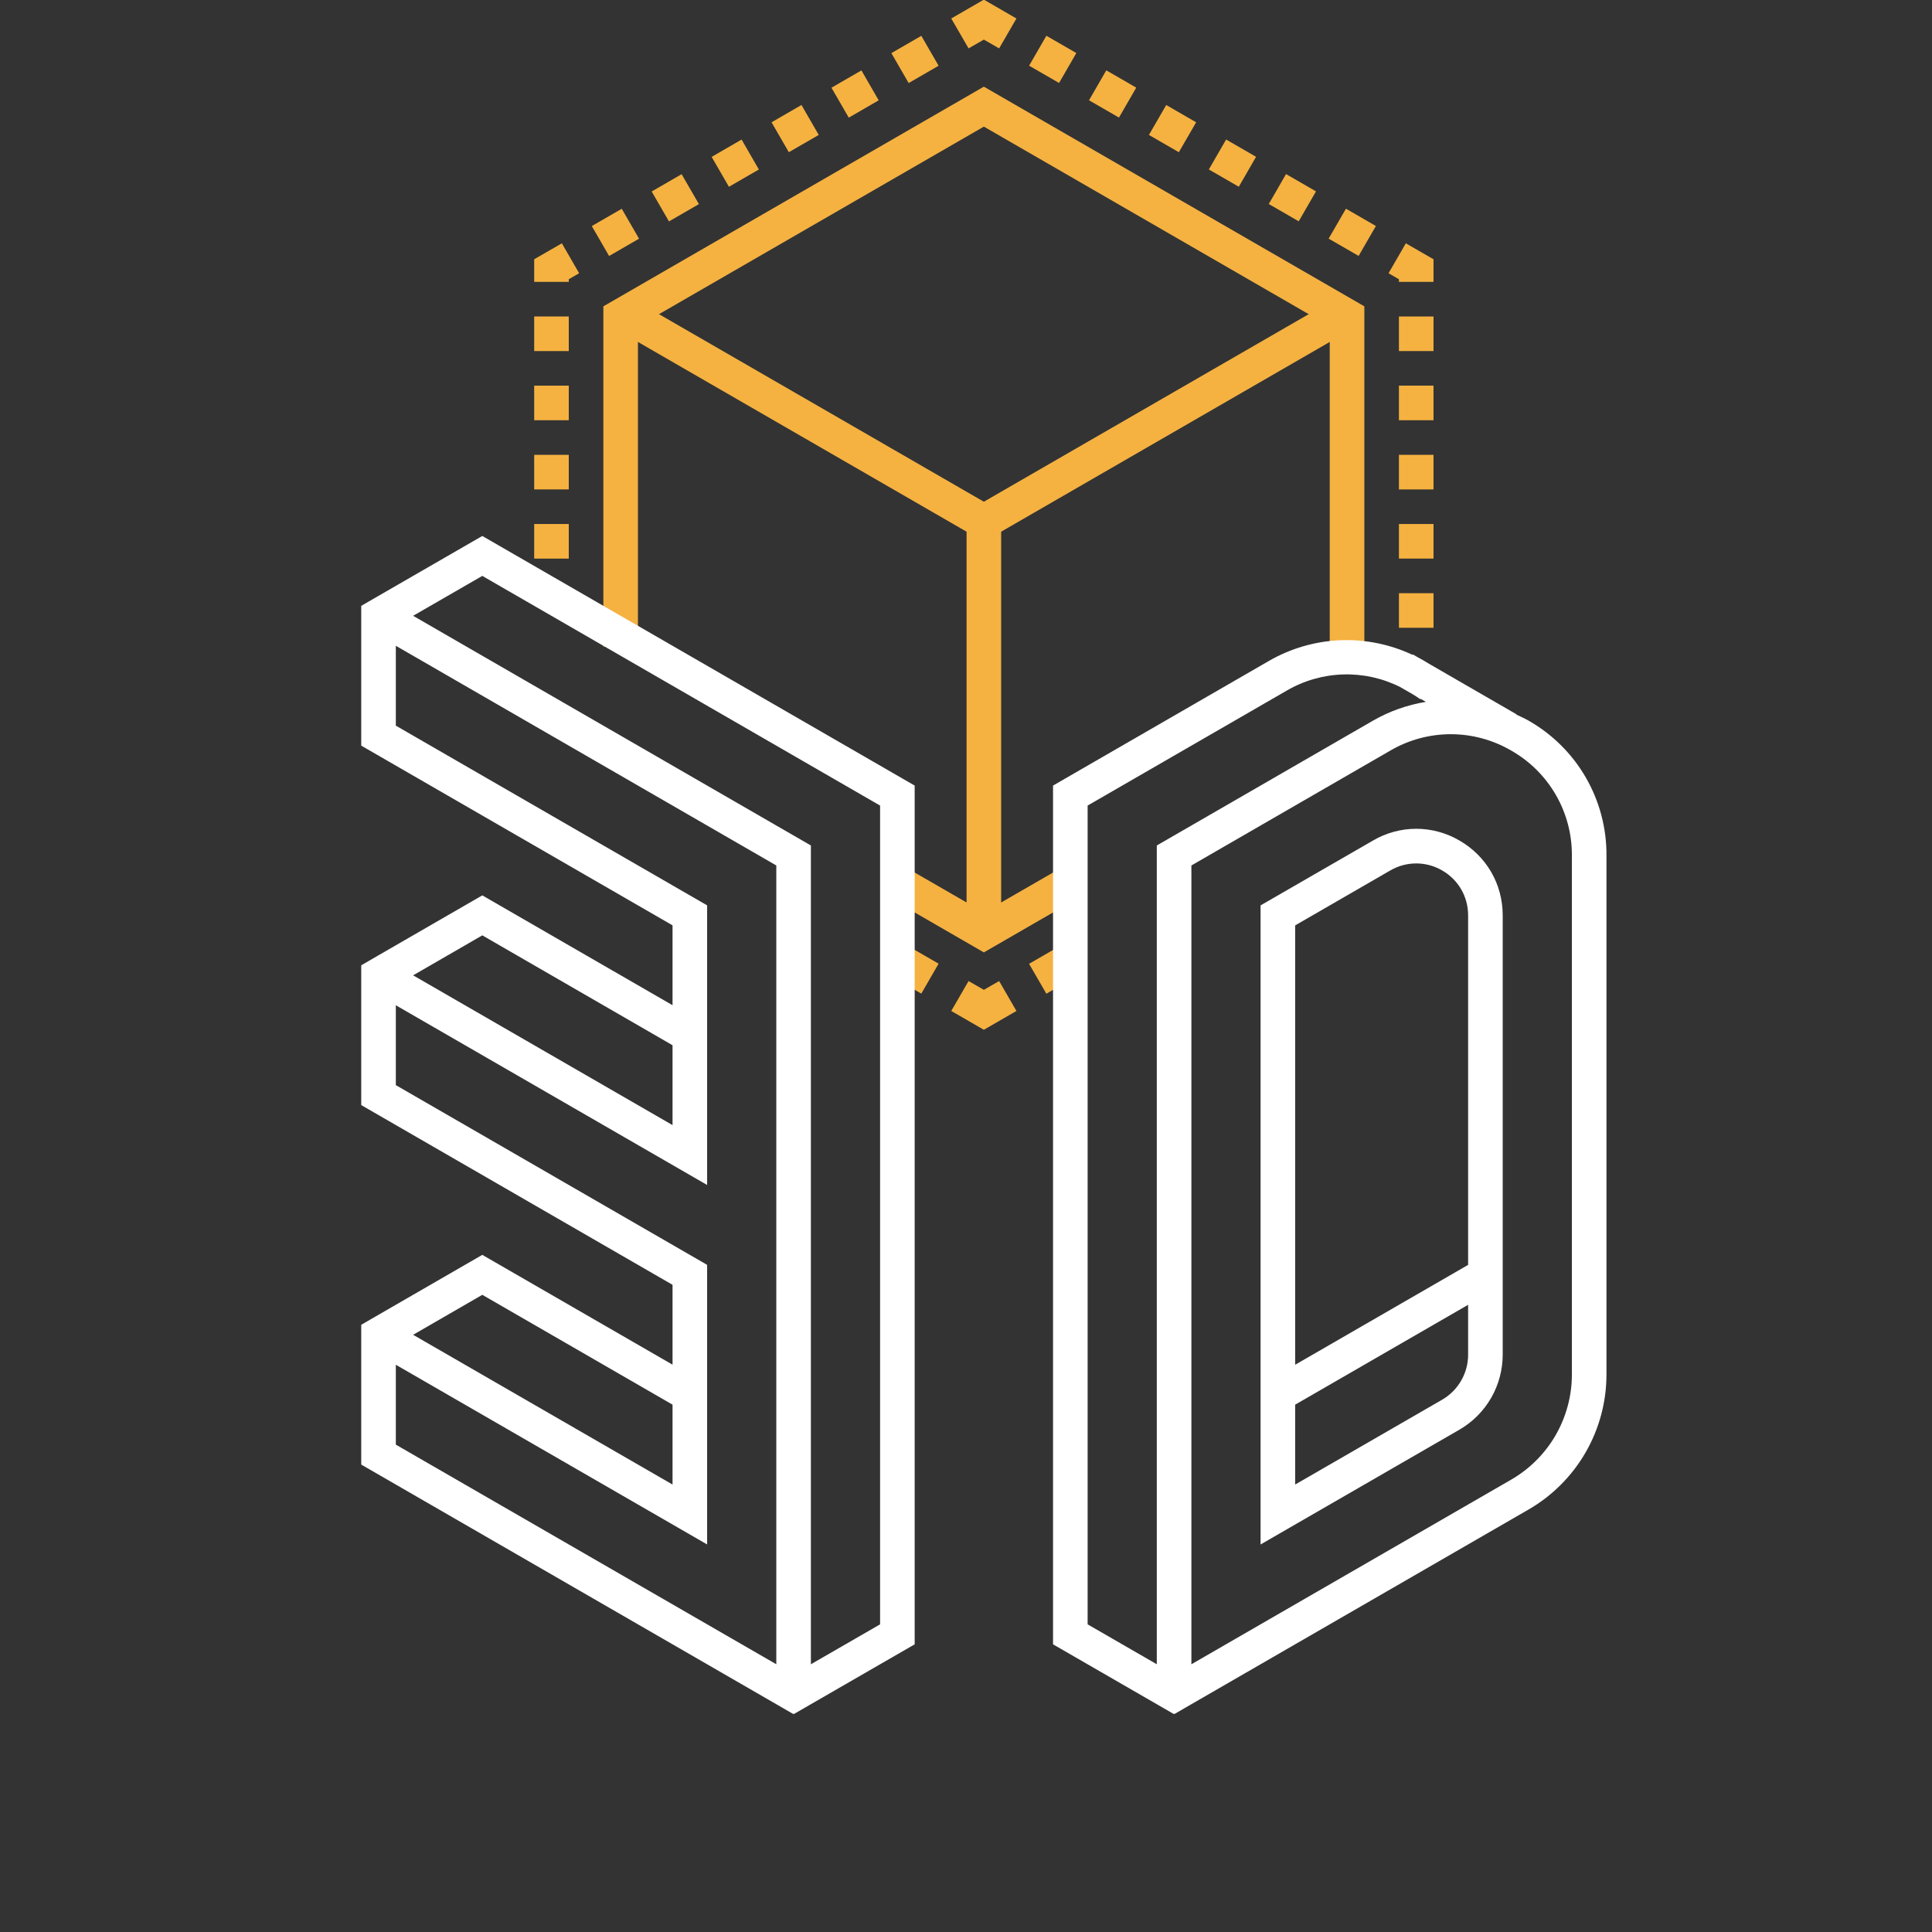 <svg width="124" height="124" viewBox="0 0 124 124" fill="none" xmlns="http://www.w3.org/2000/svg">
    <rect x="0" y="0" width="124" height="124" fill="#333333" stroke="none"/>
    <g clip-path="url(#clip0_412_303)">
        <path d="M87.567 42.168H85.346V20.944L63.146 8.126L40.945 20.944V41.495H38.725V19.661L63.146 5.562L87.567 19.661V42.168Z"
              fill="#F5B241"/>
        <path d="M66.048 61.86L67.97 60.749L69.08 62.669L67.158 63.78L66.048 61.86Z" fill="#F5B241"/>
        <path d="M65.237 64.886L64.127 62.966L63.146 63.529L62.164 62.966L61.054 64.886L63.146 66.094L65.237 64.886Z"
              fill="#F5B241"/>
        <path d="M57.209 62.662L58.318 60.741L60.241 61.851L59.132 63.772L57.209 62.662Z" fill="#F5B241"/>
        <path d="M63.146 61.127L57.039 57.6L58.149 55.679L63.146 58.563L68.141 55.681L69.251 57.602L63.146 61.127Z"
              fill="#F5B241"/>
        <path d="M58.706 50.42L30.955 34.4L24.295 38.243L23.185 38.885V47.856L43.165 59.391V64.517L30.955 57.467L24.295 61.312L23.185 61.955V70.927L43.165 82.462V87.588L30.955 80.54L24.295 84.385L23.185 85.028V94L49.825 109.38L50.935 110.022L52.045 109.38L58.706 105.537V50.42ZM30.955 60.033L43.165 67.086V72.212L26.515 62.599L30.955 60.033ZM30.955 83.104L43.165 90.154V95.281L26.515 85.67L30.955 83.104ZM25.405 92.719V87.593L45.385 99.126V81.181L25.405 69.646V64.52L45.385 76.055V58.108L25.405 46.573V41.447L49.825 55.548V106.816L25.405 92.719ZM56.486 104.254L52.045 106.816V54.265L26.515 39.524L30.955 36.962L56.486 51.703V104.254ZM98.112 46.255C97.854 46.106 97.588 45.991 97.323 45.867L97.335 45.847L91.722 42.605C91.48 42.451 91.231 42.307 90.976 42.175L90.674 41.999L90.657 42.028C89.206 41.347 87.612 41.026 86.011 41.092C84.41 41.159 82.848 41.611 81.459 42.41L67.586 50.42V105.537L74.246 109.38L75.356 110.022L76.466 109.38L98.112 96.881C99.628 96.003 100.888 94.742 101.765 93.224C102.641 91.706 103.104 89.985 103.107 88.232V54.907C103.117 53.151 102.66 51.424 101.782 49.904C100.904 48.383 99.637 47.124 98.112 46.255ZM69.806 104.254V51.703L82.571 44.333C83.671 43.688 84.915 43.329 86.189 43.288C87.463 43.246 88.727 43.524 89.866 44.095L90.677 44.563C90.839 44.668 91.003 44.759 91.161 44.877L91.178 44.852L91.516 45.047C90.32 45.242 89.169 45.651 88.119 46.255L74.246 54.265V106.816L69.806 104.254ZM100.887 88.232C100.884 89.595 100.524 90.934 99.843 92.115C99.161 93.296 98.181 94.277 97.001 94.961L76.466 106.816V55.548L89.231 48.176C90.41 47.486 91.751 47.123 93.117 47.123C94.482 47.124 95.823 47.488 97.001 48.178C98.188 48.854 99.173 49.833 99.856 51.016C100.539 52.198 100.895 53.541 100.887 54.907V88.232Z"
              fill="white"/>
        <path d="M93.669 53.946C92.828 53.453 91.87 53.193 90.895 53.193C89.92 53.194 88.962 53.454 88.121 53.948L80.906 58.11V99.128L93.669 91.76C94.513 91.272 95.213 90.57 95.701 89.727C96.188 88.883 96.445 87.926 96.447 86.951V58.752C96.447 56.743 95.408 54.949 93.669 53.946ZM89.231 55.868C89.737 55.572 90.311 55.417 90.897 55.417C91.482 55.417 92.056 55.572 92.561 55.868C93.605 56.468 94.227 57.549 94.227 58.752V81.183L83.126 87.593V59.394L89.231 55.868ZM92.561 89.835L83.126 95.281V90.155L94.227 83.745V86.951C94.227 88.136 93.589 89.242 92.561 89.835Z"
              fill="white"/>
        <path d="M57.21 3.41L59.132 2.299L60.242 4.219L58.32 5.33L57.21 3.41Z" fill="#F5B241"/>
        <path d="M34.285 16.64V18.092H36.505V17.923L37.171 17.537L36.061 15.616L34.285 16.64ZM61.054 1.186L62.165 3.106L63.146 2.542L64.127 3.106L65.237 1.186L63.146 -0.022L61.054 1.186Z"
              fill="#F5B241"/>
        <path d="M45.675 10.069L47.597 8.958L48.706 10.878L46.784 11.989L45.675 10.069Z" fill="#F5B241"/>
        <path d="M53.365 5.63L55.288 4.519L56.397 6.439L54.475 7.55L53.365 5.63Z" fill="#F5B241"/>
        <path d="M49.52 7.849L51.44 6.739L52.549 8.66L50.629 9.769L49.52 7.849Z" fill="#F5B241"/>
        <path d="M37.983 14.509L39.905 13.399L41.015 15.319L39.093 16.43L37.983 14.509Z" fill="#F5B241"/>
        <path d="M34.285 29.192H36.505V31.412H34.285V29.192ZM34.285 33.632H36.505V35.852H34.285V33.632ZM34.285 24.752H36.505V26.972H34.285V24.752ZM34.285 20.312H36.505V22.532H34.285V20.312Z"
              fill="#F5B241"/>
        <path d="M41.826 12.29L43.748 11.18L44.858 13.1L42.936 14.211L41.826 12.29Z" fill="#F5B241"/>
        <path d="M89.786 29.192H92.006V31.412H89.786V29.192ZM89.786 33.632H92.006V35.852H89.786V33.632ZM89.786 38.072H92.006V40.292H89.786V38.072ZM90.23 15.616L89.12 17.537L89.786 17.923V18.092H92.006V16.64L90.23 15.616ZM89.786 20.312H92.006V22.532H89.786V20.312ZM89.786 24.752H92.006V26.972H89.786V24.752Z"
              fill="#F5B241"/>
        <path d="M69.895 6.436L71.004 4.515L72.927 5.625L71.818 7.546L69.895 6.436Z" fill="#F5B241"/>
        <path d="M73.741 8.66L74.851 6.74L76.771 7.849L75.661 9.77L73.741 8.66Z" fill="#F5B241"/>
        <path d="M66.05 4.216L67.159 2.295L69.082 3.405L67.973 5.325L66.05 4.216Z" fill="#F5B241"/>
        <path d="M77.586 10.876L78.695 8.955L80.617 10.065L79.509 11.986L77.586 10.876Z" fill="#F5B241"/>
        <path d="M85.276 15.316L86.385 13.395L88.308 14.505L87.199 16.426L85.276 15.316Z" fill="#F5B241"/>
        <path d="M81.432 13.094L82.541 11.173L84.464 12.283L83.355 14.204L81.432 13.094Z" fill="#F5B241"/>
        <path d="M62.036 32.928H64.256V59.846H62.036V32.928Z" fill="#F5B241"/>
        <path d="M63.146 34.766L39.28 20.986L40.39 19.064L63.146 32.202L85.901 19.064L87.011 20.986L63.146 34.766Z"
              fill="#F5B241"/>
    </g>
    <defs>
        <clipPath id="clip0_412_303">
            <rect width="110" height="110" fill="white" transform="translate(7)"/>
        </clipPath>
    </defs>
</svg>
